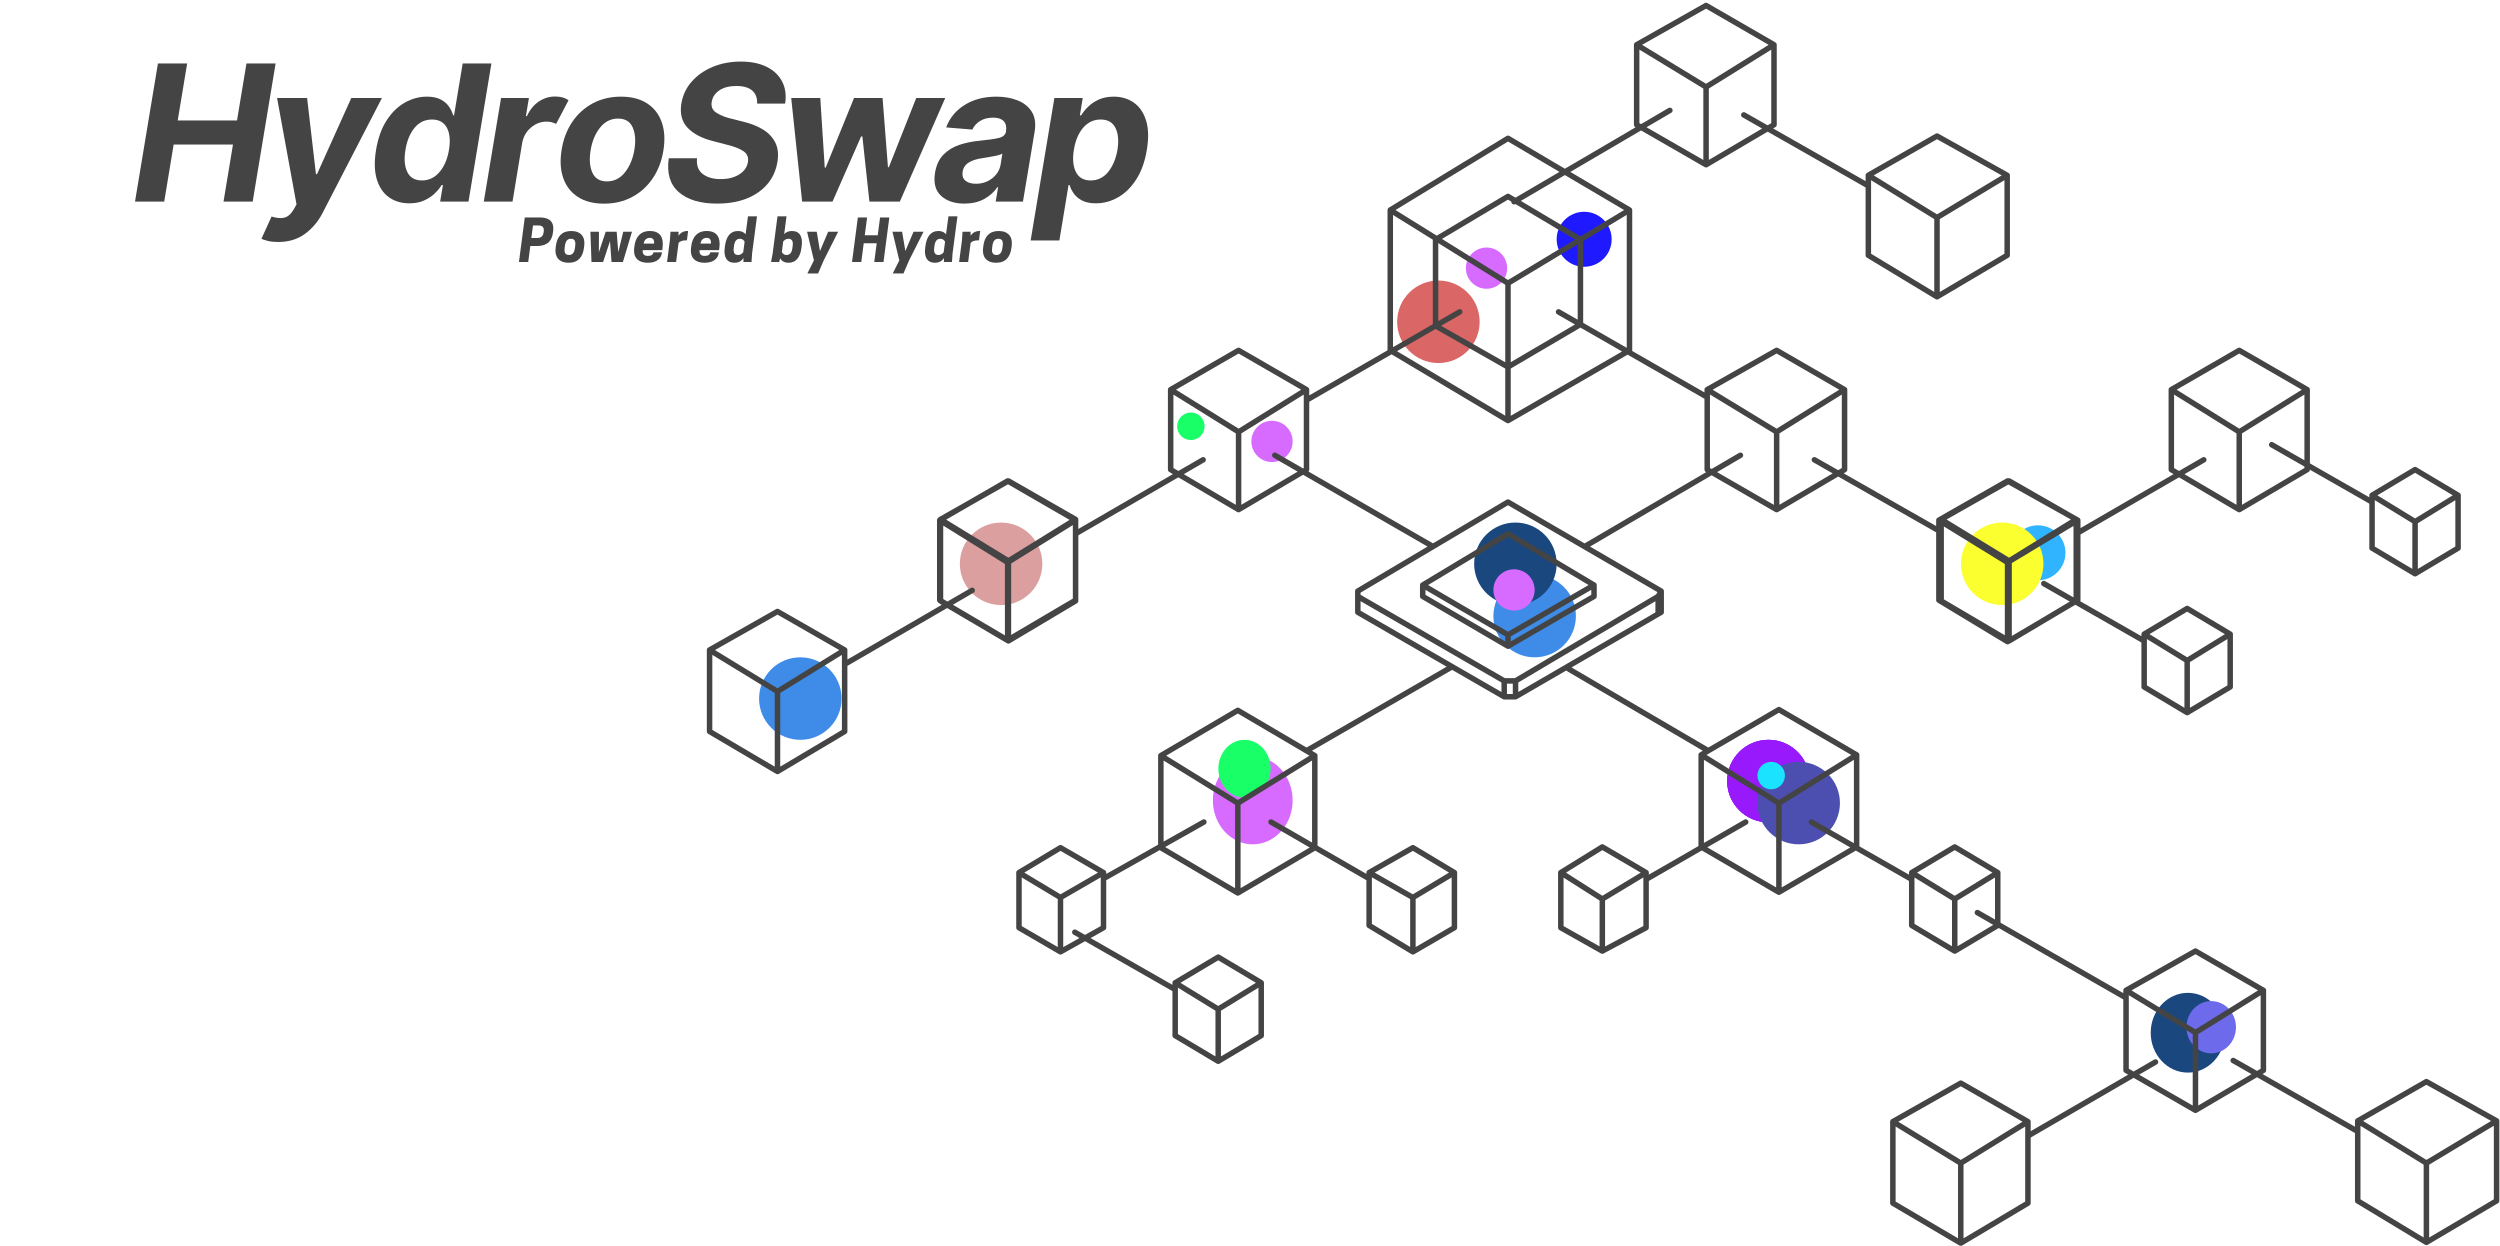 <svg width="909" height="453" viewBox="0 0 909 453" fill="none" xmlns="http://www.w3.org/2000/svg">
<path d="M49.089 73.314L57.428 23.069H68.053L64.615 43.803H86.178L89.615 23.069H100.214L91.87 73.314H81.271L84.709 52.558H63.141L59.709 73.314H49.089Z" fill="#444444"/>
<path d="M101.116 87.986C99.675 87.986 98.439 87.858 97.408 87.605C96.38 87.351 95.595 87.092 95.053 86.829L98.736 78.736C100.486 79.29 102.001 79.433 103.283 79.163C104.566 78.894 105.725 77.91 106.757 76.21L107.814 74.319L100.746 35.631H111.663L114.876 63.303H115.267L127.731 35.631H138.871L117.184 77.631C115.613 80.642 113.499 83.118 110.84 85.064C108.184 87.011 104.941 87.986 101.116 87.986Z" fill="#444444"/>
<path d="M148.824 73.928C145.945 73.928 143.471 73.189 141.402 71.71C139.332 70.228 137.863 68.043 136.996 65.157C136.131 62.269 136.043 58.724 136.73 54.522C137.449 50.203 138.741 46.609 140.605 43.741C142.47 40.87 144.678 38.719 147.23 37.288C149.782 35.858 152.44 35.142 155.204 35.142C157.311 35.142 159.014 35.498 160.314 36.209C161.616 36.922 162.613 37.802 163.308 38.85C164.006 39.896 164.493 40.932 164.772 41.959H165.09L168.23 23.069H178.678L170.34 73.314H160.038L161.043 67.277H160.6C159.946 68.327 159.084 69.363 158.011 70.387C156.941 71.407 155.65 72.254 154.136 72.923C152.622 73.592 150.851 73.928 148.824 73.928ZM153.413 65.611C155.929 65.611 158.06 64.594 159.803 62.558C161.545 60.521 162.695 57.827 163.251 54.475C163.806 51.104 163.548 48.426 162.475 46.439C161.405 44.453 159.603 43.459 157.069 43.459C154.485 43.459 152.362 44.479 150.699 46.517C149.039 48.552 147.949 51.204 147.428 54.475C146.868 57.76 147.084 60.437 148.074 62.506C149.064 64.577 150.842 65.611 153.413 65.611Z" fill="#444444"/>
<path d="M175.904 73.314L182.186 35.631H192.316L191.212 42.204H191.602C192.682 39.868 194.124 38.099 195.93 36.897C197.739 35.693 199.714 35.09 201.857 35.09C203.854 35.09 205.473 35.548 206.717 36.465L202.201 45.053C201.743 44.824 201.23 44.629 200.665 44.465C200.102 44.302 199.462 44.22 198.743 44.22C196.649 44.22 194.751 44.941 193.05 46.381C191.348 47.819 190.286 49.691 189.863 51.996L186.352 73.314H175.904Z" fill="#444444"/>
<path d="M219.615 74.048C215.771 74.048 212.594 73.228 210.084 71.584C207.574 69.942 205.805 67.65 204.782 64.704C203.761 61.76 203.57 58.342 204.209 54.449C204.83 50.588 206.122 47.212 208.084 44.319C210.049 41.423 212.544 39.17 215.568 37.558C218.592 35.948 222.002 35.142 225.797 35.142C229.623 35.142 232.795 35.965 235.313 37.611C237.834 39.254 239.605 41.547 240.626 44.491C241.649 47.432 241.842 50.858 241.204 54.767C240.581 58.611 239.284 61.98 237.313 64.876C235.344 67.769 232.851 70.021 229.834 71.631C226.816 73.243 223.409 74.048 219.615 74.048ZM220.672 65.954C223.304 65.954 225.49 64.859 227.23 62.668C228.972 60.478 230.122 57.72 230.678 54.397C231.201 51.144 230.99 48.452 230.042 46.319C229.094 44.183 227.329 43.116 224.745 43.116C222.096 43.116 219.899 44.22 218.157 46.428C216.413 48.634 215.273 51.397 214.735 54.72C214.21 57.957 214.425 60.639 215.381 62.767C216.339 64.892 218.102 65.954 220.672 65.954Z" fill="#444444"/>
<path d="M275.299 37.668C275.383 35.623 274.785 34.045 273.508 32.933C272.233 31.823 270.328 31.267 267.794 31.267C265.193 31.267 263.114 31.795 261.56 32.85C260.008 33.902 259.092 35.246 258.815 36.881C258.453 38.666 258.997 40.03 260.445 40.97C261.893 41.907 263.655 42.623 265.732 43.116L270.049 44.194C272.844 44.847 275.271 45.795 277.331 47.038C279.393 48.281 280.915 49.88 281.898 51.834C282.88 53.79 283.134 56.166 282.659 58.965C281.89 63.558 279.573 67.219 275.706 69.944C271.837 72.666 266.828 74.027 260.68 74.027C254.609 74.027 249.979 72.634 246.789 69.845C243.601 67.053 242.393 62.952 243.164 57.538H253.44C253.18 60.058 253.854 61.953 255.466 63.22C257.077 64.488 259.264 65.121 262.028 65.121C264.758 65.121 267.018 64.548 268.81 63.402C270.601 62.256 271.644 60.769 271.94 58.939C272.234 57.255 271.716 55.948 270.383 55.017C269.049 54.083 267.065 53.297 264.43 52.657L259.18 51.282C255.14 50.251 252.078 48.636 249.992 46.439C247.909 44.238 247.16 41.29 247.747 37.595C248.271 34.536 249.544 31.871 251.565 29.6C253.586 27.327 256.135 25.556 259.216 24.288C262.299 23.021 265.672 22.387 269.336 22.387C273.065 22.387 276.212 23.03 278.778 24.314C281.347 25.595 283.221 27.381 284.398 29.673C285.578 31.962 285.94 34.626 285.482 37.668H275.299Z" fill="#444444"/>
<path d="M291.657 73.314L287.683 35.631H298.256L299.876 60.949H300.219L310.521 35.631H320.902L322.86 60.803H323.183L333.141 35.631H343.688L327.178 73.314H316.115L313.563 49.616H313.1L302.698 73.314H291.657Z" fill="#444444"/>
<path d="M350.626 74.027C347.045 74.027 344.225 73.083 342.163 71.194C340.103 69.306 339.376 66.504 339.98 62.788C340.452 59.993 341.482 57.795 343.069 56.194C344.655 54.59 346.59 53.411 348.871 52.657C351.152 51.905 353.553 51.413 356.074 51.183C359.376 50.858 361.767 50.51 363.246 50.142C364.728 49.775 365.575 48.993 365.788 47.798V47.652C366.034 46.1 365.751 44.9 364.939 44.048C364.129 43.198 362.842 42.772 361.079 42.772C359.215 42.772 357.634 43.182 356.34 44.001C355.048 44.818 354.117 45.854 353.548 47.111L344.027 46.329C345.301 42.896 347.538 40.173 350.736 38.163C353.933 36.15 357.798 35.142 362.329 35.142C365.111 35.142 367.642 35.584 369.923 36.47C372.204 37.353 373.94 38.729 375.131 40.6C376.325 42.472 376.678 44.905 376.189 47.897L371.944 73.314H362.032L362.918 68.09H362.621C361.43 69.84 359.827 71.267 357.814 72.371C355.803 73.475 353.407 74.027 350.626 74.027ZM354.824 66.814C357.112 66.814 359.098 66.147 360.782 64.814C362.466 63.48 363.48 61.824 363.824 59.845L364.465 55.845C364.019 56.123 363.348 56.364 362.449 56.569C361.549 56.775 360.605 56.954 359.616 57.111C358.626 57.267 357.747 57.41 356.98 57.538C355.098 57.802 353.523 58.318 352.256 59.084C350.988 59.853 350.241 60.972 350.012 62.444C349.799 63.868 350.138 64.953 351.027 65.699C351.919 66.442 353.185 66.814 354.824 66.814Z" fill="#444444"/>
<path d="M374.739 87.444L383.374 35.631H393.677L392.645 41.959H393.088C393.709 40.932 394.546 39.896 395.598 38.85C396.653 37.802 397.954 36.922 399.499 36.209C401.048 35.498 402.869 35.142 404.963 35.142C407.726 35.142 410.141 35.858 412.208 37.288C414.277 38.718 415.77 40.87 416.687 43.741C417.604 46.609 417.703 50.203 416.984 54.522C416.296 58.724 415.032 62.269 413.192 65.157C411.351 68.043 409.152 70.228 406.593 71.709C404.033 73.189 401.322 73.928 398.458 73.928C396.429 73.928 394.77 73.592 393.479 72.923C392.187 72.254 391.177 71.407 390.447 70.386C389.721 69.363 389.203 68.327 388.89 67.277H388.525L385.187 87.444H374.739ZM390.463 54.475C389.921 57.827 390.169 60.521 391.208 62.558C392.249 64.594 394.028 65.611 396.546 65.611C399.13 65.611 401.26 64.577 402.937 62.506C404.614 60.437 405.739 57.76 406.312 54.475C406.833 51.204 406.589 48.552 405.583 46.517C404.579 44.479 402.786 43.459 400.203 43.459C397.682 43.459 395.562 44.453 393.843 46.439C392.127 48.426 391.001 51.104 390.463 54.475Z" fill="#444444"/>
<path d="M192.826 89.454H194.986C197.622 89.454 200.468 88.831 201.05 84.574L201.112 84.096C201.63 80.109 199.159 79.072 196.274 79.072H190.811L188.694 95.268H192.057L192.826 89.454ZM193.178 86.547L193.802 81.978H195.879C196.792 81.978 197.955 82.352 197.706 84.18L197.664 84.491C197.436 86.257 196.211 86.547 195.297 86.547H193.178Z" fill="#444444"/>
<path d="M206.884 92.713C205.535 92.713 205.078 91.822 205.306 90.16L205.41 89.371C205.638 87.585 206.364 86.816 207.569 86.816C208.919 86.816 209.376 87.71 209.147 89.371L209.044 90.16C208.815 91.945 208.088 92.713 206.884 92.713ZM206.78 95.538C210.269 95.538 211.889 93.4 212.325 90.16L212.428 89.371C212.843 86.257 211.307 83.992 207.673 83.992C204.184 83.992 202.544 86.132 202.128 89.371L202.024 90.16C201.609 93.275 203.147 95.538 206.78 95.538Z" fill="#444444"/>
<path d="M221.793 87.689L222.354 95.268H226.486L229.788 84.263H226.611L224.805 91.717L224.223 84.263H220.236L217.744 91.717L217.785 84.263H214.671L215.065 95.268H219.28L221.793 87.689Z" fill="#444444"/>
<path d="M240.794 90.949L240.917 89.973C241.354 86.484 240.128 83.992 236.287 83.992C232.799 83.992 231.096 86.297 230.701 89.371L230.597 90.16C230.182 93.254 231.657 95.538 235.561 95.538C238.717 95.538 240.378 94.022 240.648 92.049L240.689 91.738H237.596C237.471 92.548 236.89 93.047 235.561 93.047C234.314 93.047 233.525 92.465 233.713 90.949H240.794ZM236.287 86.484C237.45 86.484 237.928 87.211 237.824 88.582H234.024C234.273 87.169 235.104 86.484 236.287 86.484Z" fill="#444444"/>
<path d="M249.909 83.992C248.602 83.992 247.48 84.574 246.712 85.716V84.263H243.784L243.576 87.357L242.538 95.268H245.82L246.732 88.311C247.127 87.835 247.999 87.378 249.494 87.378H249.765L250.201 84.013C250.221 84.013 250.076 83.992 249.909 83.992Z" fill="#444444"/>
<path d="M261.456 90.949L261.579 89.973C262.016 86.484 260.79 83.992 256.949 83.992C253.461 83.992 251.758 86.297 251.363 89.371L251.259 90.16C250.844 93.254 252.319 95.538 256.223 95.538C259.379 95.538 261.04 94.022 261.31 92.049L261.352 91.738H258.258C258.133 92.548 257.552 93.047 256.223 93.047C254.977 93.047 254.188 92.465 254.375 90.949H261.456ZM256.949 86.484C258.112 86.484 258.59 87.211 258.486 88.582H254.686C254.935 87.169 255.766 86.484 256.949 86.484Z" fill="#444444"/>
<path d="M267.041 95.538C268.702 95.538 269.699 94.832 270.322 93.815V95.268H273.251L273.458 92.174L275.244 78.656H271.963L271.09 85.217C270.758 84.698 269.844 83.992 268.287 83.992C265.442 83.992 264.031 86.194 263.615 89.371L263.511 90.16C263.075 93.441 264.238 95.538 267.041 95.538ZM269.055 86.816C270.032 86.816 270.529 87.482 270.738 87.896L270.239 91.697C269.928 92.091 269.387 92.713 268.329 92.713C267.103 92.713 266.563 91.842 266.792 90.16L266.895 89.371C267.103 87.71 267.768 86.816 269.055 86.816Z" fill="#444444"/>
<path d="M285.978 78.656H282.697L280.933 92.154L280.351 95.268H283.3L283.674 93.918C284.172 94.874 285.169 95.538 286.726 95.538C289.571 95.538 290.984 93.337 291.399 90.16L291.502 89.371C291.938 86.09 290.775 83.992 287.972 83.992C286.663 83.992 285.751 84.428 285.127 85.134L285.978 78.656ZM285.958 92.713C284.982 92.713 284.484 92.049 284.275 91.634L284.774 87.835C285.085 87.44 285.626 86.816 286.684 86.816C287.909 86.816 288.45 87.689 288.222 89.371L288.118 90.16C287.909 91.822 287.245 92.713 285.958 92.713Z" fill="#444444"/>
<path d="M298.148 91.281L296.964 84.263H293.455L295.946 94.686L293.558 99.422H297.463L299.498 94.686L304.751 84.263H301.118L298.148 91.281Z" fill="#444444"/>
<path d="M319.992 79.072L319.141 85.549H314.427L315.279 79.072H311.914L309.797 95.268H313.16L314.053 88.457H318.767L317.874 95.268H321.238L323.357 79.072H319.992Z" fill="#444444"/>
<path d="M329.191 91.281L328.008 84.263H324.499L326.99 94.686L324.602 99.422H328.507L330.542 94.686L335.794 84.263H332.162L329.191 91.281Z" fill="#444444"/>
<path d="M339.927 95.538C341.588 95.538 342.585 94.832 343.208 93.815V95.268H346.137L346.344 92.174L348.13 78.656H344.849L343.976 85.217C343.644 84.698 342.73 83.992 341.173 83.992C338.328 83.992 336.917 86.194 336.501 89.371L336.397 90.16C335.961 93.441 337.124 95.538 339.927 95.538ZM341.941 86.816C342.918 86.816 343.415 87.482 343.624 87.896L343.125 91.697C342.814 92.091 342.273 92.713 341.215 92.713C339.989 92.713 339.449 91.842 339.678 90.16L339.781 89.371C339.989 87.71 340.654 86.816 341.941 86.816Z" fill="#444444"/>
<path d="M356.103 83.992C354.796 83.992 353.673 84.574 352.905 85.716V84.263H349.978L349.769 87.357L348.732 95.268H352.013L352.926 88.311C353.32 87.835 354.193 87.378 355.687 87.378H355.958L356.394 84.013C356.414 84.013 356.269 83.992 356.103 83.992Z" fill="#444444"/>
<path d="M362.312 92.713C360.963 92.713 360.506 91.822 360.734 90.16L360.838 89.371C361.066 87.585 361.793 86.816 362.997 86.816C364.347 86.816 364.804 87.71 364.575 89.371L364.472 90.16C364.243 91.945 363.517 92.713 362.312 92.713ZM362.208 95.538C365.698 95.538 367.317 93.4 367.754 90.16L367.856 89.371C368.272 86.257 366.735 83.992 363.101 83.992C359.613 83.992 357.972 86.132 357.557 89.371L357.453 90.16C357.037 93.275 358.575 95.538 362.208 95.538Z" fill="#444444"/>
<circle cx="741" cy="201" r="10" fill="#00A3FF"/>
<circle cx="728" cy="205" r="15" fill="#FAFF00"/>
<ellipse cx="795.5" cy="375.5" rx="13.5" ry="14.5" fill="#003370"/>
<ellipse cx="804" cy="373.5" rx="9" ry="9.5" fill="#5D5AE9"/>
<ellipse cx="455.5" cy="291" rx="14.5" ry="16" fill="#D45BFF"/>
<ellipse cx="452.5" cy="279.5" rx="9.5" ry="10.5" fill="#00FF57"/>
<circle cx="643" cy="284" r="15" fill="#8E00FD"/>
<circle cx="643" cy="284" r="15" fill="#8E00FD"/>
<circle cx="643" cy="284" r="15" fill="#8E00FD"/>
<circle cx="654" cy="292" r="15" fill="#383CA7"/>
<circle cx="644" cy="282" r="5" fill="#00E0FF"/>
<path d="M573 224C573 232.284 566.284 239 558 239C549.716 239 543 232.284 543 224C543 215.716 549.716 209 558 209C566.284 209 573 215.716 573 224Z" fill="#2A80E6"/>
<circle cx="551" cy="205" r="15" fill="#003370"/>
<circle cx="550.5" cy="214.5" r="7.5" fill="#D45BFF"/>
<circle cx="291" cy="254" r="15" fill="#2A80E6"/>
<circle cx="364" cy="205" r="15" fill="#D48989"/>
<circle cx="433" cy="155" r="5" fill="#00FF57"/>
<circle cx="462.5" cy="160.5" r="7.5" fill="#D45BFF"/>
<circle cx="576" cy="87" r="10" fill="#0500FF"/>
<circle cx="523" cy="117" r="15" fill="#D65555"/>
<circle cx="540.5" cy="97.5" r="7.5" fill="#D45BFF"/>
<g filter="url(#filter0_b_21_2290)">
<path d="M548.305 50.293L592.482 76.36V127.396L591.786 127.798L620.744 144.409V141.665L645.988 127.396L670.683 141.665V170.75L668.365 172.115L704.982 192.976V189.134L729.951 174.866L755.47 189.134V218.219L729.951 233.311L704.982 218.219V192.976L668.365 172.115L645.988 185.293L622.345 171.673L576.155 198.738L604.006 214.927V222.61L602.909 223.247L569.433 242.673L621.126 272.968L646.811 258.006L675.073 274.469V307.945L674.767 308.123L695.104 319.744V317.274L710.744 307.945L726.384 317.274V336.482L710.744 345.811L695.104 336.482V319.744L674.767 308.123L646.811 324.409L618.779 308.079L598.518 319.744V337.305L582.604 345.811L567.512 337.305V317.274L582.604 307.945L598.518 317.274V319.744L618.779 308.079L618.549 307.945V274.469L621.126 272.968L569.433 242.673L551.049 253.341H546.933L528 242.411L475.043 272.968L478.061 274.744V308.072L497.817 319.47V317.274L513.732 308.22L528.823 317.274V337.305L513.732 346.085L497.817 336.482V319.47L478.061 308.072V308.22L450.073 324.683L422.085 308.22V307.71L401.232 319.47V337.305L385.591 346.085L370.5 337.305V317.274L385.591 308.22L401.232 317.274V319.47L422.085 307.71V274.744L450.073 258.28L475.043 272.968L528 242.411L493.701 222.61V216.848V214.927L548.305 182.549L576.155 198.738L622.345 171.673L620.744 170.75V144.409L591.786 127.798L548.305 152.915L505.974 127.679L475.043 145.506V170.75L473.812 171.475L450.348 185.293L428.454 172.4L391.079 194.073V218.494L366.659 233.037L341.963 218.494V188.86L366.659 174.866L391.079 188.86V194.073L428.454 172.4L425.652 170.75V141.665L450.348 127.396L475.043 141.665V145.506L505.974 127.679L505.5 127.396V76.36L548.305 50.293Z" fill="white" fill-opacity="0.1"/>
<path d="M596.69 46.276L595.088 45.354V16.268L620.332 2L645.027 16.268V45.354L642.709 46.719L679.326 67.579V63.738L704.296 49.469L729.814 63.738V92.823L704.296 107.915L679.326 92.823V67.579L642.709 46.719L620.332 59.896L596.69 46.276Z" fill="white" fill-opacity="0.1"/>
<path d="M798.274 403.707L773.031 389.165V362.823V360.079L798.274 345.811L822.97 360.079V389.165L820.651 390.53L857.268 411.39V407.549L882.238 393.28L907.756 407.549V436.634L882.238 451.726L857.268 436.634V411.39L820.651 390.53L798.274 403.707Z" fill="white" fill-opacity="0.1"/>
<path d="M779.616 230.567L795.256 221.238L810.896 230.567V249.774L795.256 259.104L779.616 249.774V233.037V230.567Z" fill="white" fill-opacity="0.1"/>
<path d="M427.299 357.335L442.939 348.006L458.579 357.335V376.543L442.939 385.872L427.299 376.543V359.805V357.335Z" fill="white" fill-opacity="0.1"/>
<path d="M862.482 180.079L878.122 170.75L893.762 180.079V199.287L878.122 208.616L862.482 199.287V182.549V180.079Z" fill="white" fill-opacity="0.1"/>
<path d="M814.189 127.396L838.884 141.665V170.75L814.189 185.293L792.296 172.4L754.921 194.073V218.494L730.5 233.037L705.805 218.494V188.86L730.5 174.866L754.921 188.86V194.073L792.296 172.4L789.494 170.75V141.665L814.189 127.396Z" fill="white" fill-opacity="0.1"/>
<path d="M366.384 174.866L391.079 189.134V218.22L366.384 232.762L344.491 219.87L307.116 241.543V265.963L282.695 280.506L258 265.963V236.329L282.695 222.335L307.116 236.329V241.543L344.491 219.87L341.689 218.22V189.134L366.384 174.866Z" fill="white" fill-opacity="0.1"/>
<path d="M688.244 407.823L712.939 393.829L737.36 407.823V413.037V437.457L712.939 452L688.244 437.457V407.823Z" fill="white" fill-opacity="0.1"/>
<path d="M592.482 76.36L548.305 50.293L505.5 76.36M592.482 76.36V127.396L591.786 127.798M592.482 76.36L574.646 87.105M505.5 76.36L522.381 86.856M505.5 76.36V127.396L505.974 127.679M522.381 86.856L548.305 102.976M522.381 86.856L521.963 87.105V118.463M522.381 86.856L548.305 71.421L574.646 87.105M548.305 102.976L574.646 87.105M548.305 102.976V133.433M548.305 152.915L591.786 127.798M548.305 152.915L505.974 127.679M548.305 152.915V133.433M591.786 127.798L574.646 117.967M591.786 127.798L620.744 144.409M505.974 127.679L521.963 118.463M505.974 127.679L475.043 145.506M475.043 141.665L450.348 127.396L425.652 141.665M475.043 141.665L450.348 157.03M475.043 141.665V145.506M450.348 157.03L425.652 141.665M450.348 157.03V185.293M425.652 141.665V170.75L428.454 172.4M450.348 185.293L473.812 171.475M450.348 185.293L428.454 172.4M473.812 171.475L475.043 170.75V145.506M473.812 171.475L463.518 165.537M473.812 171.475L520.591 198.463M428.454 172.4L437.451 167.183M428.454 172.4L391.079 194.073M604.006 214.927V222.61L602.909 223.247M604.006 214.927L602.909 216.848M604.006 214.927L576.155 198.738M551.049 253.341H546.933M551.049 253.341V247.579M551.049 253.341L569.433 242.673M546.933 253.341V247.579M546.933 253.341L528 242.411M493.701 216.848V222.61L528 242.411M493.701 216.848V214.927L548.305 182.549L576.155 198.738M493.701 216.848L546.933 247.579M546.933 247.579H551.049M551.049 247.579L602.909 216.848M602.909 216.848V223.247M602.909 223.247L569.433 242.673M517.299 212.732L548.305 230.841M517.299 212.732L548.305 194.073L579.585 212.732M517.299 212.732V216.848L548.305 234.957M548.305 230.841L579.585 212.732M548.305 230.841V234.957M579.585 212.732V216.848L548.305 234.957M622.345 171.673L620.744 170.75V144.409M622.345 171.673L645.988 185.293M622.345 171.673L632.817 165.537M622.345 171.673L576.155 198.738M645.988 185.293V157.03M645.988 185.293L668.365 172.115M645.988 157.03L620.744 141.665M645.988 157.03L670.683 141.665M620.744 141.665L645.988 127.396L670.683 141.665M620.744 141.665V144.409M670.683 141.665V170.75L668.365 172.115M668.365 172.115L659.707 167.183M668.365 172.115L704.982 192.976M729.951 233.311L704.982 218.219V192.976M729.951 233.311V204.5M729.951 233.311L755.47 218.219V189.134M729.951 204.5L704.982 189.134M729.951 204.5L755.47 189.134M704.982 189.134L729.951 174.866L755.47 189.134M704.982 189.134V192.976M574.646 87.105V117.967M566.689 113.402L574.646 117.967M574.646 117.967L548.305 133.433M548.305 133.433L521.963 118.463M530.744 113.402L521.963 118.463M341.963 188.86L366.659 174.866L391.079 188.86M341.963 188.86L366.659 203.951M341.963 188.86V218.494L366.659 233.037M391.079 188.86L366.659 203.951M391.079 188.86V194.073M366.659 203.951V233.037M366.659 233.037L391.079 218.494V194.073M478.061 274.744L450.073 292.03M478.061 274.744V308.072M478.061 274.744L475.043 272.968M450.073 292.03L422.085 274.744M450.073 292.03V324.683M422.085 274.744L450.073 258.28L475.043 272.968M422.085 274.744V307.71M450.073 324.683L478.061 308.22V308.072M450.073 324.683L422.085 308.22V307.71M478.061 308.072L462.146 298.89M478.061 308.072L497.817 319.47M422.085 307.71L437.726 298.89M422.085 307.71L401.232 319.47M528 242.411L475.043 272.968M497.817 317.274L513.732 308.22L528.823 317.274M497.817 317.274L513.732 326.329M497.817 317.274V319.47M513.732 326.329L528.823 317.274M513.732 326.329V346.085M528.823 317.274V337.305L513.732 346.085M513.732 346.085L497.817 336.482V319.47M401.232 317.274L385.591 308.22L370.5 317.274M401.232 317.274L385.591 326.329M401.232 317.274V319.47M385.591 326.329L370.5 317.274M385.591 326.329V346.085M370.5 317.274V337.305L385.591 346.085M385.591 346.085L401.232 337.305V319.47M675.073 274.469L646.811 258.006L621.126 272.968M675.073 274.469L646.811 292.03M675.073 274.469V307.945L674.767 308.123M646.811 292.03L618.549 274.469M646.811 292.03V324.409M618.549 274.469V307.945L618.779 308.079M618.549 274.469L621.126 272.968M646.811 324.409L674.767 308.123M646.811 324.409L618.779 308.079M674.767 308.123L658.61 298.89M674.767 308.123L695.104 319.744M618.779 308.079L634.738 298.89M618.779 308.079L598.518 319.744M598.518 317.274L582.604 307.945L567.512 317.274M598.518 317.274L582.604 326.878M598.518 317.274V319.744M582.604 326.878L567.512 317.274M582.604 326.878V345.811M567.512 317.274V337.305L582.604 345.811M582.604 345.811L598.518 337.305V319.744M695.104 317.274L710.744 307.945L726.384 317.274M695.104 317.274L710.744 326.878M695.104 317.274V319.744M710.744 326.878L726.384 317.274M710.744 326.878V345.811M726.384 317.274V336.482L710.744 345.811M710.744 345.811L695.104 336.482V319.744M569.433 242.673L621.126 272.968M596.69 46.276L595.088 45.354V16.268M596.69 46.276L620.332 59.896M596.69 46.276L607.162 40.14M596.69 46.276L550.5 73.341M620.332 59.896V31.634M620.332 59.896L642.709 46.719M620.332 31.634L595.088 16.268M620.332 31.634L645.027 16.268M595.088 16.268L620.332 2L645.027 16.268M645.027 16.268V45.354L642.709 46.719M642.709 46.719L634.052 41.787M642.709 46.719L679.326 67.579M704.296 107.915L679.326 92.823V67.579M704.296 107.915V79.104M704.296 107.915L729.814 92.823V63.738M704.296 79.104L679.326 63.738M704.296 79.104L729.814 63.738M679.326 63.738L704.296 49.469L729.814 63.738M679.326 63.738V67.579M798.274 403.707L773.031 389.165V362.823M798.274 403.707V375.445M798.274 403.707L820.651 390.53M798.274 375.445L773.031 360.079M798.274 375.445L822.97 360.079M773.031 360.079L798.274 345.811L822.97 360.079M773.031 360.079V362.823M822.97 360.079V389.165L820.651 390.53M820.651 390.53L811.994 385.598M820.651 390.53L857.268 411.39M773.031 362.823L718.976 331.817M882.238 451.726L857.268 436.634V411.39M882.238 451.726V422.915M882.238 451.726L907.756 436.634V407.549M882.238 422.915L857.268 407.549M882.238 422.915L907.756 407.549M857.268 407.549L882.238 393.28L907.756 407.549M857.268 407.549V411.39M779.616 230.567L795.256 221.238L810.896 230.567M779.616 230.567L795.256 240.171M779.616 230.567V233.037M795.256 240.171L810.896 230.567M795.256 240.171V259.104M810.896 230.567V249.774L795.256 259.104M795.256 259.104L779.616 249.774V233.037M779.616 233.037L743.122 212.183M427.299 357.335L442.939 348.006L458.579 357.335M427.299 357.335L442.939 366.939M427.299 357.335V359.805M442.939 366.939L458.579 357.335M442.939 366.939V385.872M458.579 357.335V376.543L442.939 385.872M442.939 385.872L427.299 376.543V359.805M427.299 359.805L390.805 338.951M862.482 180.079L878.122 170.75L893.762 180.079M862.482 180.079L878.122 189.683M862.482 180.079V182.549M878.122 189.683L893.762 180.079M878.122 189.683V208.616M893.762 180.079V199.287L878.122 208.616M878.122 208.616L862.482 199.287V182.549M862.482 182.549L825.988 161.695M838.884 141.665L814.189 127.396L789.494 141.665M838.884 141.665L814.189 157.03M838.884 141.665V170.75L814.189 185.293M814.189 157.03L789.494 141.665M814.189 157.03V185.293M789.494 141.665V170.75L792.296 172.4M814.189 185.293L792.296 172.4M792.296 172.4L801.293 167.183M792.296 172.4L754.921 194.073M705.805 188.86L730.5 174.866L754.921 188.86M705.805 188.86L730.5 203.951M705.805 188.86V218.494L730.5 233.037M754.921 188.86L730.5 203.951M754.921 188.86V194.073M730.5 203.951V233.037M730.5 233.037L754.921 218.494V194.073M391.079 189.134L366.384 174.866L341.689 189.134M391.079 189.134L366.384 204.5M391.079 189.134V218.22L366.384 232.762M366.384 204.5L341.689 189.134M366.384 204.5V232.762M341.689 189.134V218.22L344.491 219.87M366.384 232.762L344.491 219.87M344.491 219.87L353.488 214.652M344.491 219.87L307.116 241.543M258 236.329L282.695 222.335L307.116 236.329M258 236.329L282.695 251.421M258 236.329V265.963L282.695 280.506M307.116 236.329L282.695 251.421M307.116 236.329V241.543M282.695 251.421V280.506M282.695 280.506L307.116 265.963V241.543M688.244 407.823L712.939 393.829L737.36 407.823M688.244 407.823L712.939 422.915M688.244 407.823V437.457L712.939 452M737.36 407.823L712.939 422.915M737.36 407.823V413.037M712.939 422.915V452M712.939 452L737.36 437.457V413.037M737.36 413.037L783.732 386.146" stroke="#444444" stroke-width="2" stroke-linecap="round" stroke-linejoin="round"/>
</g>
<defs>
<filter id="filter0_b_21_2290" x="227" y="-29" width="711.756" height="512" filterUnits="userSpaceOnUse" color-interpolation-filters="sRGB">
<feFlood flood-opacity="0" result="BackgroundImageFix"/>
<feGaussianBlur in="BackgroundImage" stdDeviation="15"/>
<feComposite in2="SourceAlpha" operator="in" result="effect1_backgroundBlur_21_2290"/>
<feBlend mode="normal" in="SourceGraphic" in2="effect1_backgroundBlur_21_2290" result="shape"/>
</filter>
</defs>
</svg>
